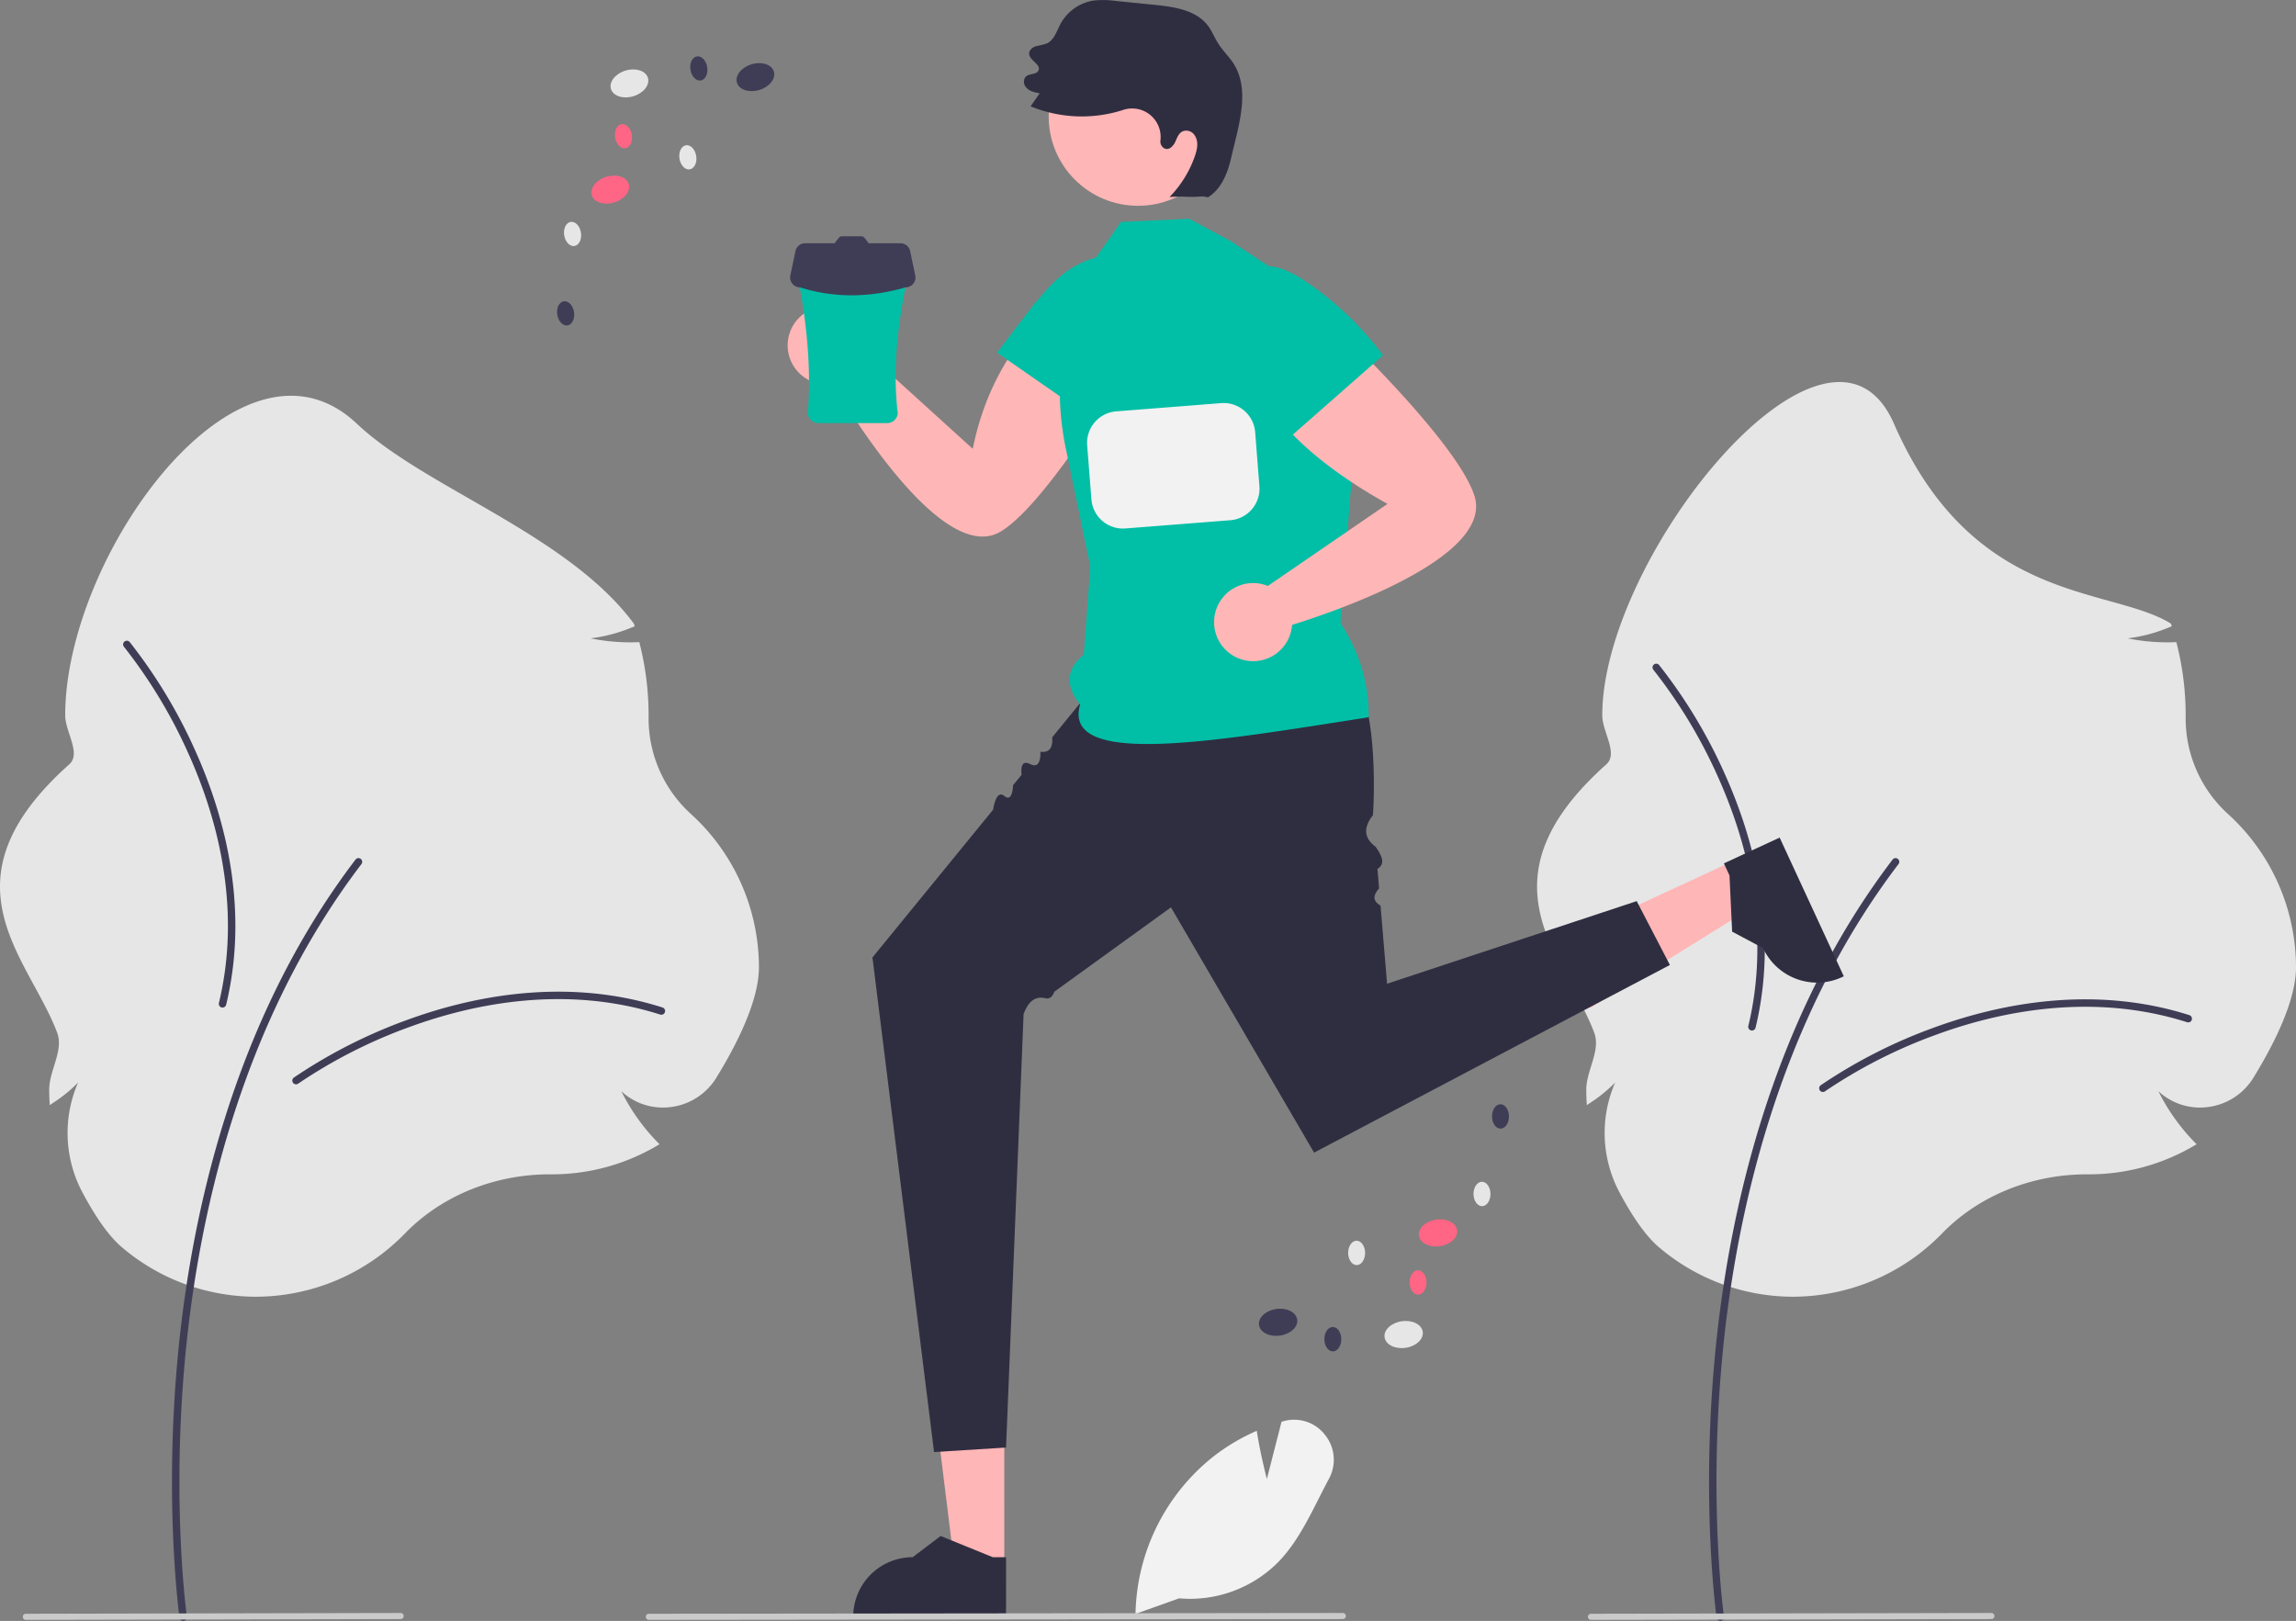 <svg xmlns="http://www.w3.org/2000/svg" data-name="Layer 1" width="899.238" height="634.838" viewBox="0 0 899.238 634.838" xmlns:xlink="http://www.w3.org/1999/xlink"><rect x="0" y="0" width="899.238" height="634.838" fill="#808080" stroke="none"/><path d="M262.541,640.287a81.057,81.057,0,0,1-52.681-19.453c-4.897-4.192-10.116-11.48-15.509-21.661a49.536,49.536,0,0,1-1.571-42.765,56.842,56.842,0,0,1-9.387,7.699l-1.716,1.142-.099-2.058c-.065-1.338-.098-2.672-.098-3.965,0-7.616,5.76-15.344,3.104-22.383-11.196-29.669-46.709-59.154,4.759-105.072,4.761-4.248-1.599-12.74-1.599-19.167,0-62.982,68.432-157.46,114.243-114.221,26.74,25.239,82.452,43.168,108.464,78.274l.344,1.04-1.015.411a61.223,61.223,0,0,1-16.267,4.327,77.569,77.569,0,0,0,18.138,1.52l.944-.033.23.917a114.743,114.743,0,0,1,3.406,27.766l-.004,1.012a50.592,50.592,0,0,0,16.713,37.723,81.244,81.244,0,0,1,26.506,59.951c0,13.352-9.075,30.879-16.688,43.231A24.445,24.445,0,0,1,424.812,566.016a23.873,23.873,0,0,1-19.267-6.224,78.949,78.949,0,0,0,13.923,19.711l1.039,1.07-1.29.751a80.998,80.998,0,0,1-40.832,11.027l-.84-.002c-21.782,0-42.457,8.438-56.724,23.152A81.673,81.673,0,0,1,262.541,640.287Z" transform="translate(-162.207 -132.427)" fill="#e6e6e6"/><path d="M233.956,767.265a1.458,1.458,0,0,1-1.441-1.252c-.062-.435-6.128-44.187-.68-102.335,5.032-53.701,21.19-131.05,69.594-194.575a1.458,1.458,0,1,1,2.319,1.767c-47.986,62.977-64.014,139.758-69.011,193.08-5.417,57.81.602,101.221.664,101.652a1.459,1.459,0,0,1-1.445,1.663Z" transform="translate(-162.207 -132.427)" fill="#3f3d56"/><path d="M278.153,557.1a1.458,1.458,0,0,1-.858-2.637,200.92,200.92,0,0,1,44.356-22.58c24.472-8.959,61.686-17.082,99.996-4.889a1.458,1.458,0,1,1-.884,2.778c-37.526-11.942-74.065-3.954-98.11,4.849a197.62,197.62,0,0,0-43.645,22.2A1.452,1.452,0,0,1,278.153,557.1Z" transform="translate(-162.207 -132.427)" fill="#3f3d56"/><path d="M864.541,640.287a81.057,81.057,0,0,1-52.681-19.453c-4.897-4.192-10.116-11.48-15.509-21.661a49.536,49.536,0,0,1-1.571-42.765,56.842,56.842,0,0,1-9.387,7.699l-1.716,1.142-.099-2.058c-.065-1.338-.098-2.672-.098-3.965,0-7.616,5.76-15.344,3.104-22.383-11.196-29.669-46.709-59.154,4.759-105.072,4.761-4.248-1.599-12.74-1.599-19.167,0-62.982,89.015-171.942,114.243-114.221,31.113,71.185,84.717,63.571,108.464,78.274l.344,1.04-1.015.411a61.223,61.223,0,0,1-16.267,4.327,77.569,77.569,0,0,0,18.138,1.52l.944-.033.23.917a114.743,114.743,0,0,1,3.406,27.766l-.004,1.012a50.592,50.592,0,0,0,16.713,37.723,81.244,81.244,0,0,1,26.506,59.951c0,13.352-9.075,30.879-16.688,43.231a24.445,24.445,0,0,1-17.945,11.494,23.873,23.873,0,0,1-19.267-6.224,78.949,78.949,0,0,0,13.923,19.711l1.039,1.07-1.29.751a80.998,80.998,0,0,1-40.832,11.027l-.84-.002c-21.782,0-42.457,8.438-56.724,23.152A81.673,81.673,0,0,1,864.541,640.287Z" transform="translate(-162.207 -132.427)" fill="#e6e6e6"/><path d="M835.956,767.265a1.458,1.458,0,0,1-1.441-1.252c-.062-.435-6.128-44.187-.68-102.335,5.032-53.701,21.19-131.05,69.594-194.575a1.458,1.458,0,1,1,2.319,1.767c-47.986,62.977-64.014,139.758-69.011,193.08-5.417,57.81.602,101.221.664,101.652a1.459,1.459,0,0,1-1.445,1.663Z" transform="translate(-162.207 -132.427)" fill="#3f3d56"/><path d="M876.153,560.1a1.458,1.458,0,0,1-.858-2.637,200.92,200.92,0,0,1,44.356-22.58c24.472-8.959,61.686-17.082,99.996-4.889a1.458,1.458,0,1,1-.884,2.778c-37.526-11.942-74.065-3.954-98.11,4.849a197.62,197.62,0,0,0-43.645,22.2A1.452,1.452,0,0,1,876.153,560.1Z" transform="translate(-162.207 -132.427)" fill="#3f3d56"/><path d="M809.433,393.925a1.458,1.458,0,0,1,2.568-1.046,200.921,200.921,0,0,1,25.715,42.615c10.698,23.763,21.48,60.295,12.077,99.384a1.458,1.458,0,1,1-2.834-.682c9.209-38.288-1.39-74.157-11.902-97.506a197.62,197.62,0,0,0-25.286-41.933A1.452,1.452,0,0,1,809.433,393.925Z" transform="translate(-162.207 -132.427)" fill="#3f3d56"/><path d="M210.433,384.925a1.458,1.458,0,0,1,2.568-1.046,200.921,200.921,0,0,1,25.715,42.615c10.698,23.763,21.48,60.295,12.077,99.384a1.458,1.458,0,1,1-2.834-.682c9.209-38.288-1.39-74.157-11.902-97.506a197.62,197.62,0,0,0-25.286-41.933A1.452,1.452,0,0,1,210.433,384.925Z" transform="translate(-162.207 -132.427)" fill="#3f3d56"/><path d="M612.807,237.555a15.666,15.666,0,0,0-25.187,3.852c-23.719,16.508-38.756,38.626-44.43,66.798l-42.079-38.178a15.297,15.297,0,1,0-12.64,12.759c7.725,13.112,43.555,71.097,65.669,57.821,18.588-11.159,51.598-66.446,61.296-84.782A15.668,15.668,0,0,0,612.807,237.555Z" transform="translate(-162.207 -132.427)" fill="#ffb6b6"/><path d="M614.152,262.874c2.113-5.727,3.806-12.04,1.974-17.863-2.015-6.404-8.206-10.989-14.827-12.105s-13.501.881-19.193,4.441c-5.692,3.56-10.321,8.588-14.434,13.894l1.101-1.753q-8.031,10.522-16.062,21.043,20.384,14.162,40.768,28.324A124.358,124.358,0,0,0,614.152,262.874Z" transform="translate(-162.207 -132.427)" fill="#00bfa6"/><polygon points="393.337 613.616 373.873 613.615 364.613 538.535 393.341 538.536 393.337 613.616" fill="#ffb6b6"/><path d="M556.23,766.349l-59.857-.002v-.757A23.299,23.299,0,0,1,519.671,742.292h.001l10.934-8.295,20.4,8.296,5.225 0Z" transform="translate(-162.207 -132.427)" fill="#2f2e41"/><polygon points="678.864 337.19 687.034 354.856 622.78 394.782 610.72 368.707 678.864 337.19" fill="#ffb6b6"/><path d="M859.212,460.469l25.128,54.327-.687.318a23.299,23.299,0,0,1-30.926-11.364l-.001-.001L840.607,497.308l-1.035-21.998-2.194-4.742Z" transform="translate(-162.207 -132.427)" fill="#2f2e41"/><ellipse cx="408.73" cy="165.097" rx="7.557" ry="5.257" transform="translate(-192.416 -7.951) rotate(-16.708)" fill="#e6e6e6"/><ellipse cx="458.074" cy="162.636" rx="7.557" ry="5.257" transform="translate(-189.625 6.131) rotate(-16.708)" fill="#3f3d56"/><ellipse cx="401.247" cy="206.449" rx="7.557" ry="5.257" transform="matrix(0.958, -0.287, 0.287, 0.958, -204.62, -8.357)" fill="#ff6584"/><ellipse cx="386.456" cy="224.051" rx="3.322" ry="4.776" transform="translate(-192.112 -70.211) rotate(-8.863)" fill="#e6e6e6"/><ellipse cx="383.741" cy="255.156" rx="3.322" ry="4.776" transform="translate(-196.937 -70.258) rotate(-8.863)" fill="#3f3d56"/><ellipse cx="431.642" cy="194.022" rx="3.322" ry="4.776" transform="matrix(0.988, -0.154, 0.154, 0.988, -186.946, -63.608)" fill="#e6e6e6"/><ellipse cx="406.398" cy="185.77" rx="3.322" ry="4.776" transform="translate(-185.976 -67.596) rotate(-8.863)" fill="#ff6584"/><ellipse cx="435.903" cy="159.23" rx="3.322" ry="4.776" transform="translate(-181.535 -63.367) rotate(-8.863)" fill="#3f3d56"/><ellipse cx="711.963" cy="655.093" rx="7.557" ry="5.257" transform="translate(-249.109 -23.093) rotate(-8.278)" fill="#e6e6e6"/><ellipse cx="662.791" cy="650.295" rx="7.557" ry="5.257" transform="translate(-248.931 -30.222) rotate(-8.278)" fill="#3f3d56"/><ellipse cx="725.427" cy="615.285" rx="7.557" ry="5.257" transform="translate(-243.237 -21.569) rotate(-8.278)" fill="#ff6584"/><ellipse cx="742.638" cy="600.042" rx="3.322" ry="4.776" transform="translate(-166.723 -126.795) rotate(-0.433)" fill="#e6e6e6"/><ellipse cx="749.884" cy="569.67" rx="3.322" ry="4.776" transform="translate(-166.493 -126.741) rotate(-0.433)" fill="#3f3d56"/><ellipse cx="693.539" cy="623.122" rx="3.322" ry="4.776" transform="translate(-166.899 -127.165) rotate(-0.433)" fill="#e6e6e6"/><ellipse cx="717.3" cy="634.986" rx="3.322" ry="4.776" transform="matrix(1, -0.008, 0.008, 1, -166.988, -126.985)" fill="#ff6584"/><ellipse cx="684.223" cy="656.914" rx="3.322" ry="4.776" transform="translate(-167.155 -127.235) rotate(-0.433)" fill="#3f3d56"/><path d="M586.157,406.683,574.327,421.17c.269,3.924-.968,6.166-4.642,5.684,0,0,.548,7.184-3.953,4.841s-3.398,4.161-3.398,4.161L558.971,439.975s-.105,7.006-3.423,4.192-4.381,5.366-4.381,5.366l-4.221,5.17L503.907,507.408l24.126,193.714,28.198-1.77,6.873-169.825c1.753-4.683,4.414-7.136,8.482-6.134,1.822.399,2.888-.697,3.559-2.573l3.242-2.344,42.433-30.684,56.05,96.058L816.231,510.353l-13-25-97.768,32.346-2.564-30.587c-3.341-1.945-2.779-4.27-.566-6.756l-.64-7.632c3.315-2.034,1.672-5.258-.726-8.664-5.007-3.697-4.516-7.909-1.039-12.399,0,0,4.392-57.452-16.898-65.379S586.157,406.683,586.157,406.683Z" transform="translate(-162.207 -132.427)" fill="#2f2e41"/><path d="M627.95,218.101,601.231,219.352l-14,20,0,0a111.047,111.047,0,0,0-7.641,68.494l9.641,46.506-2.554,34.486c-6.844,5.521-7.413,12.013-1.446,19.514-7.347,25.35,55.172,13.941,113,5,.2-12.078-2.93-24.376-11-37l7.781-100.757L666.231,241.352l-22.028-14.507Z" transform="translate(-162.207 -132.427)" fill="#00bfa6"/><path d="M652.955,245.737a15.666,15.666,0,0,0-2.067,25.396c3.224,20.916,23.248,41.065,54.737,58.65l-46.861,32.128a15.297,15.297,0,1,0,9.496,15.244c14.541-4.489,79.231-25.965,71.42-50.546-6.566-20.662-52.739-65.544-68.341-79.213A15.668,15.668,0,0,0,652.955,245.737Z" transform="translate(-162.207 -132.427)" fill="#ffb6b6"/><path d="M601.994,339.432a12.392,12.392,0,0,1-12.332-11.422l-1.659-21.155a12.39,12.39,0,0,1,11.383-13.321l41.094-3.223a12.39,12.39,0,0,1,13.32,11.383l1.659,21.155a12.39,12.39,0,0,1-11.383,13.321l-41.094,3.223Q602.486,339.432,601.994,339.432Z" transform="translate(-162.207 -132.427)" fill="#f2f2f2"/><circle cx="445.701" cy="45.618" r="34.984" fill="#ffb6b6"/><path d="M644.257,155.781c-1.658-2.152-3.555-4.128-4.999-6.43-1.39-2.216-2.339-4.703-3.906-6.797-4.634-6.194-13.25-7.461-20.947-8.232q-7.624-.764-15.247-1.528a35.253,35.253,0,0,0-8.62-.156,17.892,17.892,0,0,0-13.002,9.188c-1.489,2.818-2.484,6.329-5.387,7.644a34.81,34.81,0,0,1-4.173,1.037c-1.372.425-2.751,1.521-2.699,2.957.095,2.658,4.784,4.179,3.64,6.58-1.01,2.12-5.057.616-5.631,3.817a3.364,3.364,0,0,0,.672,2.636c1.305,1.671,3.446,2.106,5.453,2.475l-3.565,5.098a52.765,52.765,0,0,0,36.265,1.408,11.155,11.155,0,0,1,14.599,11.788l-.016.145a3.127,3.127,0,0,0,1.255,2.954c1.809,1.229,3.646-.495,4.467-2.202.834-1.736,1.388-3.842,3.407-4.45a3.924,3.924,0,0,1,4.345,1.82c1.57,2.464.925,5.404.022,8.012a43.261,43.261,0,0,1-9.937,16.053c7.601-.503,5.377.259,12.978-.244l2.12.33c5.086-3.173,7.607-9.21,8.948-15.053C647.34,181.375,652.556,166.553,644.257,155.781Z" transform="translate(-162.207 -132.427)" fill="#2f2e41"/><path d="M673.919,242.873c-5.052-3.427-10.773-6.587-16.866-6.208-6.701.418-12.639,5.326-15.312,11.484s-2.389,13.317-.301,19.697,5.856,12.082,10.019,17.349l-1.437-1.49q8.284,10.324,16.568,20.647,18.645-16.385,37.289-32.769A124.358,124.358,0,0,0,673.919,242.873Z" transform="translate(-162.207 -132.427)" fill="#00bfa6"/><path d="M606.938,764.509l.015-.697a80.529,80.529,0,0,1,30.112-60.643,78.132,78.132,0,0,1,16.786-10.115l.572-.255.098.618c1.162,7.38,3.001,14.913,3.858,18.256l5.744-22.414.638-.184a15.272,15.272,0,0,1,16.303,5.209,15.534,15.534,0,0,1,1.612,17.332c-1.339,2.495-2.655,5.097-3.928,7.614-4.374,8.649-8.897,17.593-15.487,24.542a48.675,48.675,0,0,1-39.259,14.645Z" transform="translate(-162.207 -132.427)" fill="#f2f2f2"/><path d="M688.106,766.532l-271.75.307a1.191,1.191,0,1,1,0-2.381l271.75-.307a1.191,1.191,0,1,1,0,2.381Z" transform="translate(-162.207 -132.427)" fill="#cacaca"/><path d="M942.106,766.532l-156.75.307a1.191,1.191,0,1,1,0-2.381l156.75-.307a1.191,1.191,0,1,1,0,2.381Z" transform="translate(-162.207 -132.427)" fill="#cacaca"/><path d="M319.106,766.532l-146.75.307a1.191,1.191,0,1,1,0-2.381l146.75-.307a1.191,1.191,0,1,1,0,2.381Z" transform="translate(-162.207 -132.427)" fill="#cacaca"/><path d="M478.055,232.696a4.172,4.172,0,0,0-4.159,4.514c4.262,20.083,6.136,39.235,4.692,57.091a4.196,4.196,0,0,0,4.158,3.831h26.92a4.196,4.196,0,0,0,4.158-3.831c-2.175-18.011.125-37.242,4.692-57.091a4.172,4.172,0,0,0-4.158-4.514Z" transform="translate(-162.207 -132.427)" fill="#00bfa6"/><path d="M520.673,240.305l-2.008-9.54a3.864,3.864,0,0,0-3.781-3.068H502.346a1.384,1.384,0,0,0-.236-.459l-1.393-1.741a1.401,1.401,0,0,0-1.094-.526h-7.741a1.401,1.401,0,0,0-1.094.526l-1.393,1.741a1.384,1.384,0,0,0-.236.459H477.53a3.864,3.864,0,0,0-3.781,3.068l-2.008,9.54a3.864,3.864,0,0,0,3.781,4.66q19.699,6.242,41.37,0A3.864,3.864,0,0,0,520.673,240.305Z" transform="translate(-162.207 -132.427)" fill="#3f3d56"/></svg>